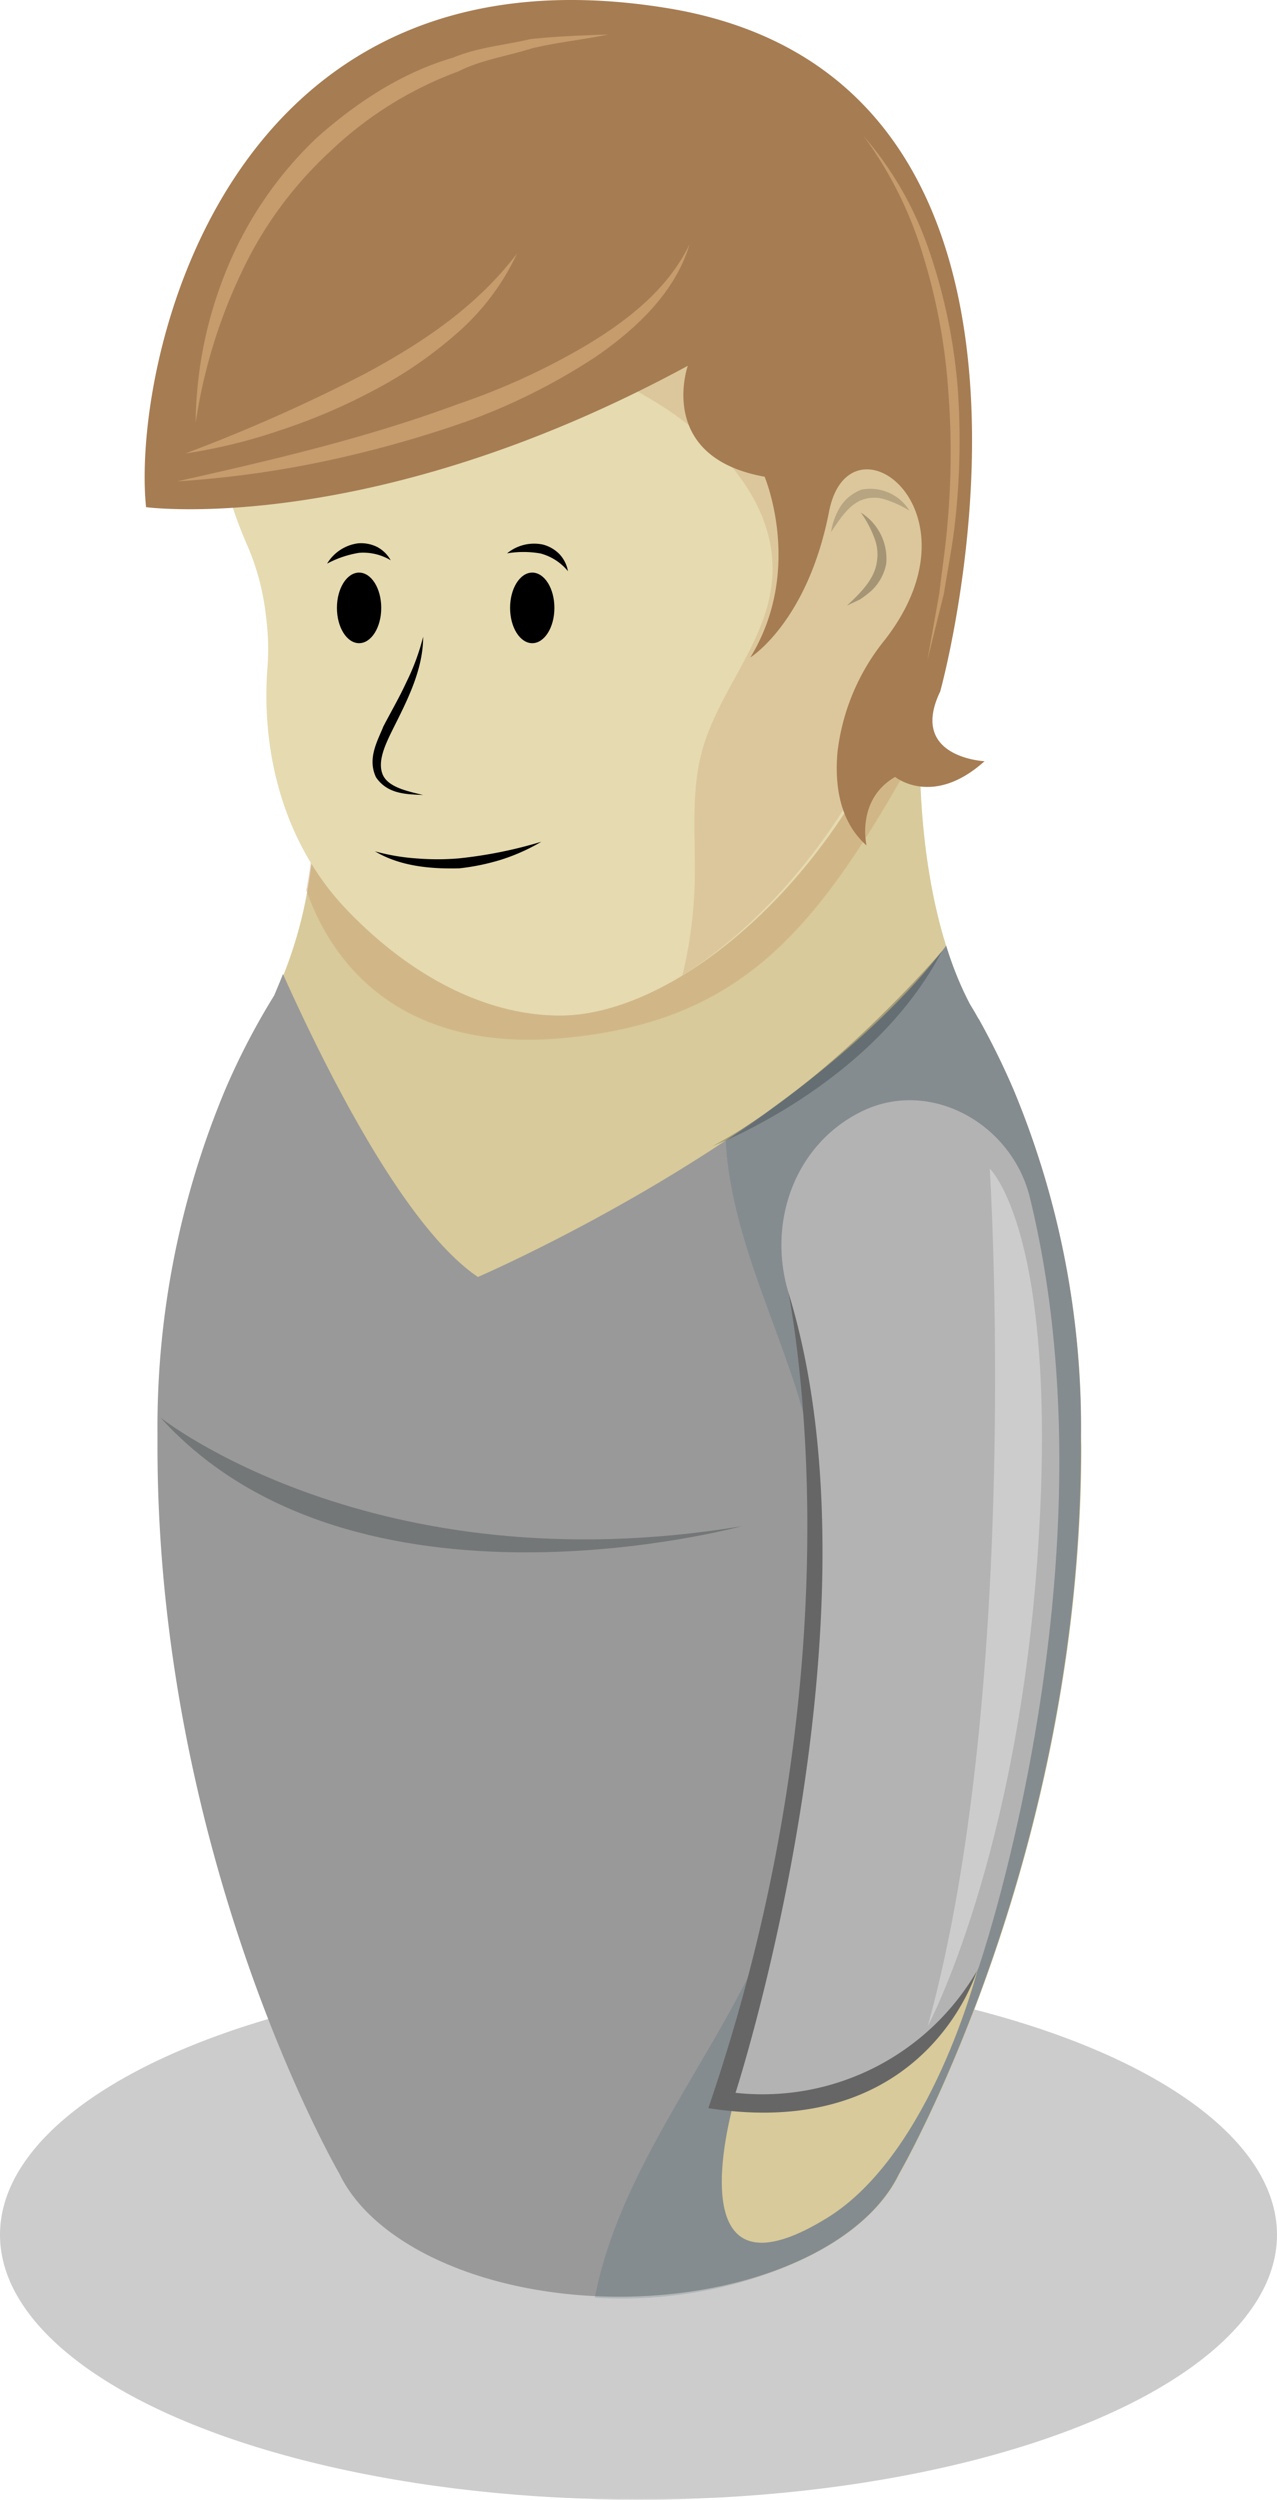 <svg xmlns="http://www.w3.org/2000/svg" viewBox="0 0 144.1 281.89"><defs><style>.cls-1{opacity:0.2;}.cls-2{fill:#d8ca9a;}.cls-3{opacity:0.4;}.cls-4{fill:#c69c6d;}.cls-5{fill:#999;}.cls-6{opacity:0.25;}.cls-7{fill:#041015;}.cls-8{opacity:0.15;}.cls-9{fill:#104055;}.cls-10{fill:#666;}.cls-11{fill:#b3b3b3;}.cls-12{fill:#ccc;}.cls-13{fill:#e6dab0;}.cls-14{opacity:0.3;}.cls-15{fill:#a67c52;}.cls-16{opacity:0.17;}</style></defs><title>Recurso 124</title><g id="Capa_2" data-name="Capa 2"><g id="personajes_individuales" data-name="personajes individuales"><g class="cls-1"><ellipse cx="72.05" cy="252.01" rx="72.05" ry="29.87"/></g><path class="cls-2" d="M122,161.67a98.86,98.86,0,0,0-7.63-38.77h0a85.57,85.57,0,0,0-3.94-8h0l-.06-.07c-.3-.55-.62-1.08-.94-1.61-2.25-4.21-7.36-16.69-5.06-40.27l0,0c0-.7.11-1.39.11-2.09a34.55,34.55,0,1,0-69.1,0c0,.73,1.86,14.94-.73,29.78,0,0,0,0,0,0a48.06,48.06,0,0,1-3.66,11.63,80,80,0,0,0-5.51,10.59h0a98.59,98.59,0,0,0-7.65,38.8c0,.46,0,.93,0,1.38,0,0,0,0,0,.07,0,46.75,20.52,82,20.52,82h0c1.47,3.06,4.25,5.93,8.4,8.34,12.8,7.39,33.56,7.39,46.36,0,4.16-2.41,6.93-5.28,8.4-8.33h0s20.52-35.27,20.52-82v0C122,162.61,122,162.14,122,161.67Z"/><g class="cls-3"><path class="cls-4" d="M103.8,84.11a115,115,0,0,1,.58-11.94l0,0c0-.7.11-1.39.11-2.1a34.55,34.55,0,0,0-69.1,0c0,.74,1.86,15-.73,29.79,0,0,0,0,0,0,0,.18-.08.32-.11.5,4,11.31,13.66,18,28.61,16.74C84.05,115.31,92.41,104.61,103.8,84.11Z"/></g><path class="cls-5" d="M114.38,122.9a85.57,85.57,0,0,0-3.94-8h0l-.06-.07c-.3-.55-.62-1.08-.94-1.61a38.22,38.22,0,0,1-2.67-6.58C90.29,128.35,53.93,144,53.93,144c-8.44-5.7-17.46-24.06-22-34.16-.36.93-.72,1.77-1,2.43a80,80,0,0,0-5.51,10.59h0a98.59,98.59,0,0,0-7.65,38.8c0,.46,0,.93,0,1.38,0,0,0,0,0,.07,0,46.75,20.52,82,20.52,82h0c1.47,3.06,4.25,5.93,8.4,8.34,12.8,7.39,33.56,7.39,46.36,0,4.16-2.41,6.93-5.28,8.4-8.33h0s20.52-35.27,20.52-82v0c0-.48,0-1,0-1.42A98.86,98.86,0,0,0,114.38,122.9Z"/><g class="cls-6"><path class="cls-7" d="M106.3,107.25s-12.76,15-25.91,22C80.39,129.23,98.36,122.49,106.3,107.25Z"/></g><g class="cls-6"><path class="cls-7" d="M18.09,159.84s24,19.12,65.59,12.27C83.68,172.11,40,184.06,18.09,159.84Z"/></g><g class="cls-8"><path class="cls-9" d="M114.38,122.9a85.57,85.57,0,0,0-3.94-8h0l-.06-.07c-.3-.55-.62-1.08-.94-1.61a38.22,38.22,0,0,1-2.67-6.58c-5.17,6.8-12.3,13-19.65,18.33a39.73,39.73,0,0,1-5.23,3.65,38.26,38.26,0,0,0,.51,4.5c1.41,8.21,5,15.84,7.53,23.79a88.77,88.77,0,0,1-5.09,65.19c-6.08,12.3-15.11,23.59-17.72,37a50,50,0,0,0,16.1-1.63c9.87-2.74,15.84-7.3,18.25-12.32h0s20.52-35.27,20.52-82v0c0-.48,0-1,0-1.42A98.86,98.86,0,0,0,114.38,122.9Z"/></g><path class="cls-2" d="M82.88,236.83s-7.13,24.11,10.45,13.28c11.76-7.23,17-28.05,17-28.05Z"/><path class="cls-10" d="M108.76,221.82a26.48,26.48,0,0,1-23.62,12.86c3.44-8.5,15.76-43.37,7.07-88.31,3.27-1.23-3.92-4-3.92-4s10.24,41-8.36,95.36c24.71,3.85,30.33-15.52,30.41-15.77Z"/><path class="cls-11" d="M89,145.85C100.26,182.73,83,236,83,236a28,28,0,0,0,27.39-14s15.82-45.83,5.85-86.85c-2-8.45-11.34-13.67-19.12-9.76a15.78,15.78,0,0,0-3.31,2.21C88.66,132.09,87,139.38,89,145.85Z"/><path class="cls-12" d="M111.69,131.79s3.63,58.26-7,96.7c0,0,10.24-19.13,12.48-54.34S111.69,131.79,111.69,131.79Z"/><path class="cls-13" d="M66.71,6.75C46,6.75,34.84,11.28,26.51,31,22.32,40.86,23.68,51.91,28,61.73a27.16,27.16,0,0,1,2,7.68A27.91,27.91,0,0,1,30.2,75c-.83,10.15,2,20.41,9,27.66,7.16,7.45,15.67,11.86,24,11.86,17.11,0,43-26.15,43-58.42S95.39,6.75,66.71,6.75Z"/><g class="cls-14"><path class="cls-4" d="M105.62,56.4c0-30.28-9.43-47.19-34.28-49.16C66.72,14.36,63.13,22.4,62.92,31a14.08,14.08,0,0,0,.67,5.17c1.63,4.4,6.29,6.7,10.3,9.12,7.25,4.39,14,11.7,13.23,20.14-.6,7-6.06,12.52-7.9,19.26-1.31,4.81-.7,9.9-.83,14.88A49.32,49.32,0,0,1,77,110C91.33,101,105.62,80.38,105.62,56.4Z"/></g><path d="M42.31,96A23.33,23.33,0,0,0,47,96.8a28.75,28.75,0,0,0,4.73,0,49.77,49.77,0,0,0,9.36-1.88,22.28,22.28,0,0,1-4.46,2,25.16,25.16,0,0,1-4.81,1C48.6,98,45.16,97.7,42.31,96Z"/><ellipse cx="60.06" cy="68.55" rx="2.5" ry="3.98"/><path d="M57.22,62.4a4.81,4.81,0,0,1,4-1,4,4,0,0,1,1.93,1.11,3.76,3.76,0,0,1,.94,1.9,6,6,0,0,0-3.11-2A11.21,11.21,0,0,0,57.22,62.4Z"/><ellipse cx="40.52" cy="68.55" rx="2.5" ry="3.98"/><path d="M36.91,63.56a4.81,4.81,0,0,1,3.49-2.29,4.09,4.09,0,0,1,2.18.42,3.8,3.8,0,0,1,1.51,1.49,6.05,6.05,0,0,0-3.58-.84A11.54,11.54,0,0,0,36.91,63.56Z"/><path d="M47.75,71.8c0,3.81-1.89,7.36-3.51,10.61-.78,1.59-1.65,3.44-1.07,4.9s2.83,1.92,4.58,2.34c-1.79-.09-4-.05-5.32-2-1-2.11.16-4.07.84-5.75.88-1.69,1.8-3.26,2.57-4.94A25.49,25.49,0,0,0,47.75,71.8Z"/><path class="cls-15" d="M77.61,41.25S74,51.54,86.28,53.76c0,0,4.44,10.49-1.61,20.38,0,0,6.46-4,8.88-16.44,2.26-11.58,17.68-.25,6.32,14.43A24.62,24.62,0,0,0,94.5,84.85c-.32,3.76.26,7.81,3.28,10.49,0,0-1.21-5.16,3.23-7.73,0,0,4.24,3.48,10.09-1.77,0,0-8.6-.4-5-7.87,0,0,19.12-69-30.91-77.07S14.86,41.25,16.48,57.19C16.48,57.19,41.9,60.62,77.61,41.25Z"/><path class="cls-4" d="M20,54.28c10.73-2.4,21.4-4.9,31.62-8.69A77.48,77.48,0,0,0,66.39,38.8c4.57-2.78,9-6.24,11.42-11.25-1.61,5.41-6,9.51-10.52,12.64a69.35,69.35,0,0,1-14.9,7.43,130.84,130.84,0,0,1-16,4.44A116,116,0,0,1,20,54.28Z"/><path class="cls-4" d="M22.08,47.67a46.48,46.48,0,0,1,3.53-17.35A42.75,42.75,0,0,1,35.72,15.56c4.49-4,9.64-7.38,15.41-9.06,2.77-1.16,5.8-1.4,8.67-2.08,3-.34,5.92-.42,8.85-.53-2.9.6-5.82.88-8.65,1.57-2.78.88-5.7,1.29-8.3,2.6a42,42,0,0,0-14.5,9.07A43.91,43.91,0,0,0,27.12,31,59.77,59.77,0,0,0,22.08,47.67Z"/><path class="cls-4" d="M97.45,15.33A38.9,38.9,0,0,1,105,28.72a63.3,63.3,0,0,1,3.08,15.16,83,83,0,0,1-.36,15.45c-.31,2.56-.81,5.09-1.21,7.63l-1.86,7.48L106,66.87c.29-2.55.69-5.08.9-7.62A89.64,89.64,0,0,0,107,44a67.05,67.05,0,0,0-2.78-15A44.11,44.11,0,0,0,97.45,15.33Z"/><g class="cls-16"><path d="M102.63,57.59a12.06,12.06,0,0,0-2.56-1.2,4,4,0,0,0-2.51-.11c-1.63.44-2.7,2.11-3.78,3.72a7.84,7.84,0,0,1,1-2.79,4.82,4.82,0,0,1,2.45-2A5.21,5.21,0,0,1,102.63,57.59Z"/></g><g class="cls-6"><path d="M97.14,57.8A6.12,6.12,0,0,1,100,63.6a5.68,5.68,0,0,1-1.65,3,11.62,11.62,0,0,1-1.31,1l-1.48.7c1.58-1.46,3.11-3,3.38-4.9a5.13,5.13,0,0,0-.32-2.85A12.29,12.29,0,0,0,97.14,57.8Z"/></g><path class="cls-4" d="M20.91,51.14a187.94,187.94,0,0,0,20.28-9c6.46-3.47,12.61-7.56,17.15-13.55a27,27,0,0,1-6.79,9A47,47,0,0,1,42.21,44a65.93,65.93,0,0,1-10.38,4.45A61.36,61.36,0,0,1,20.91,51.14Z"/></g></g></svg>